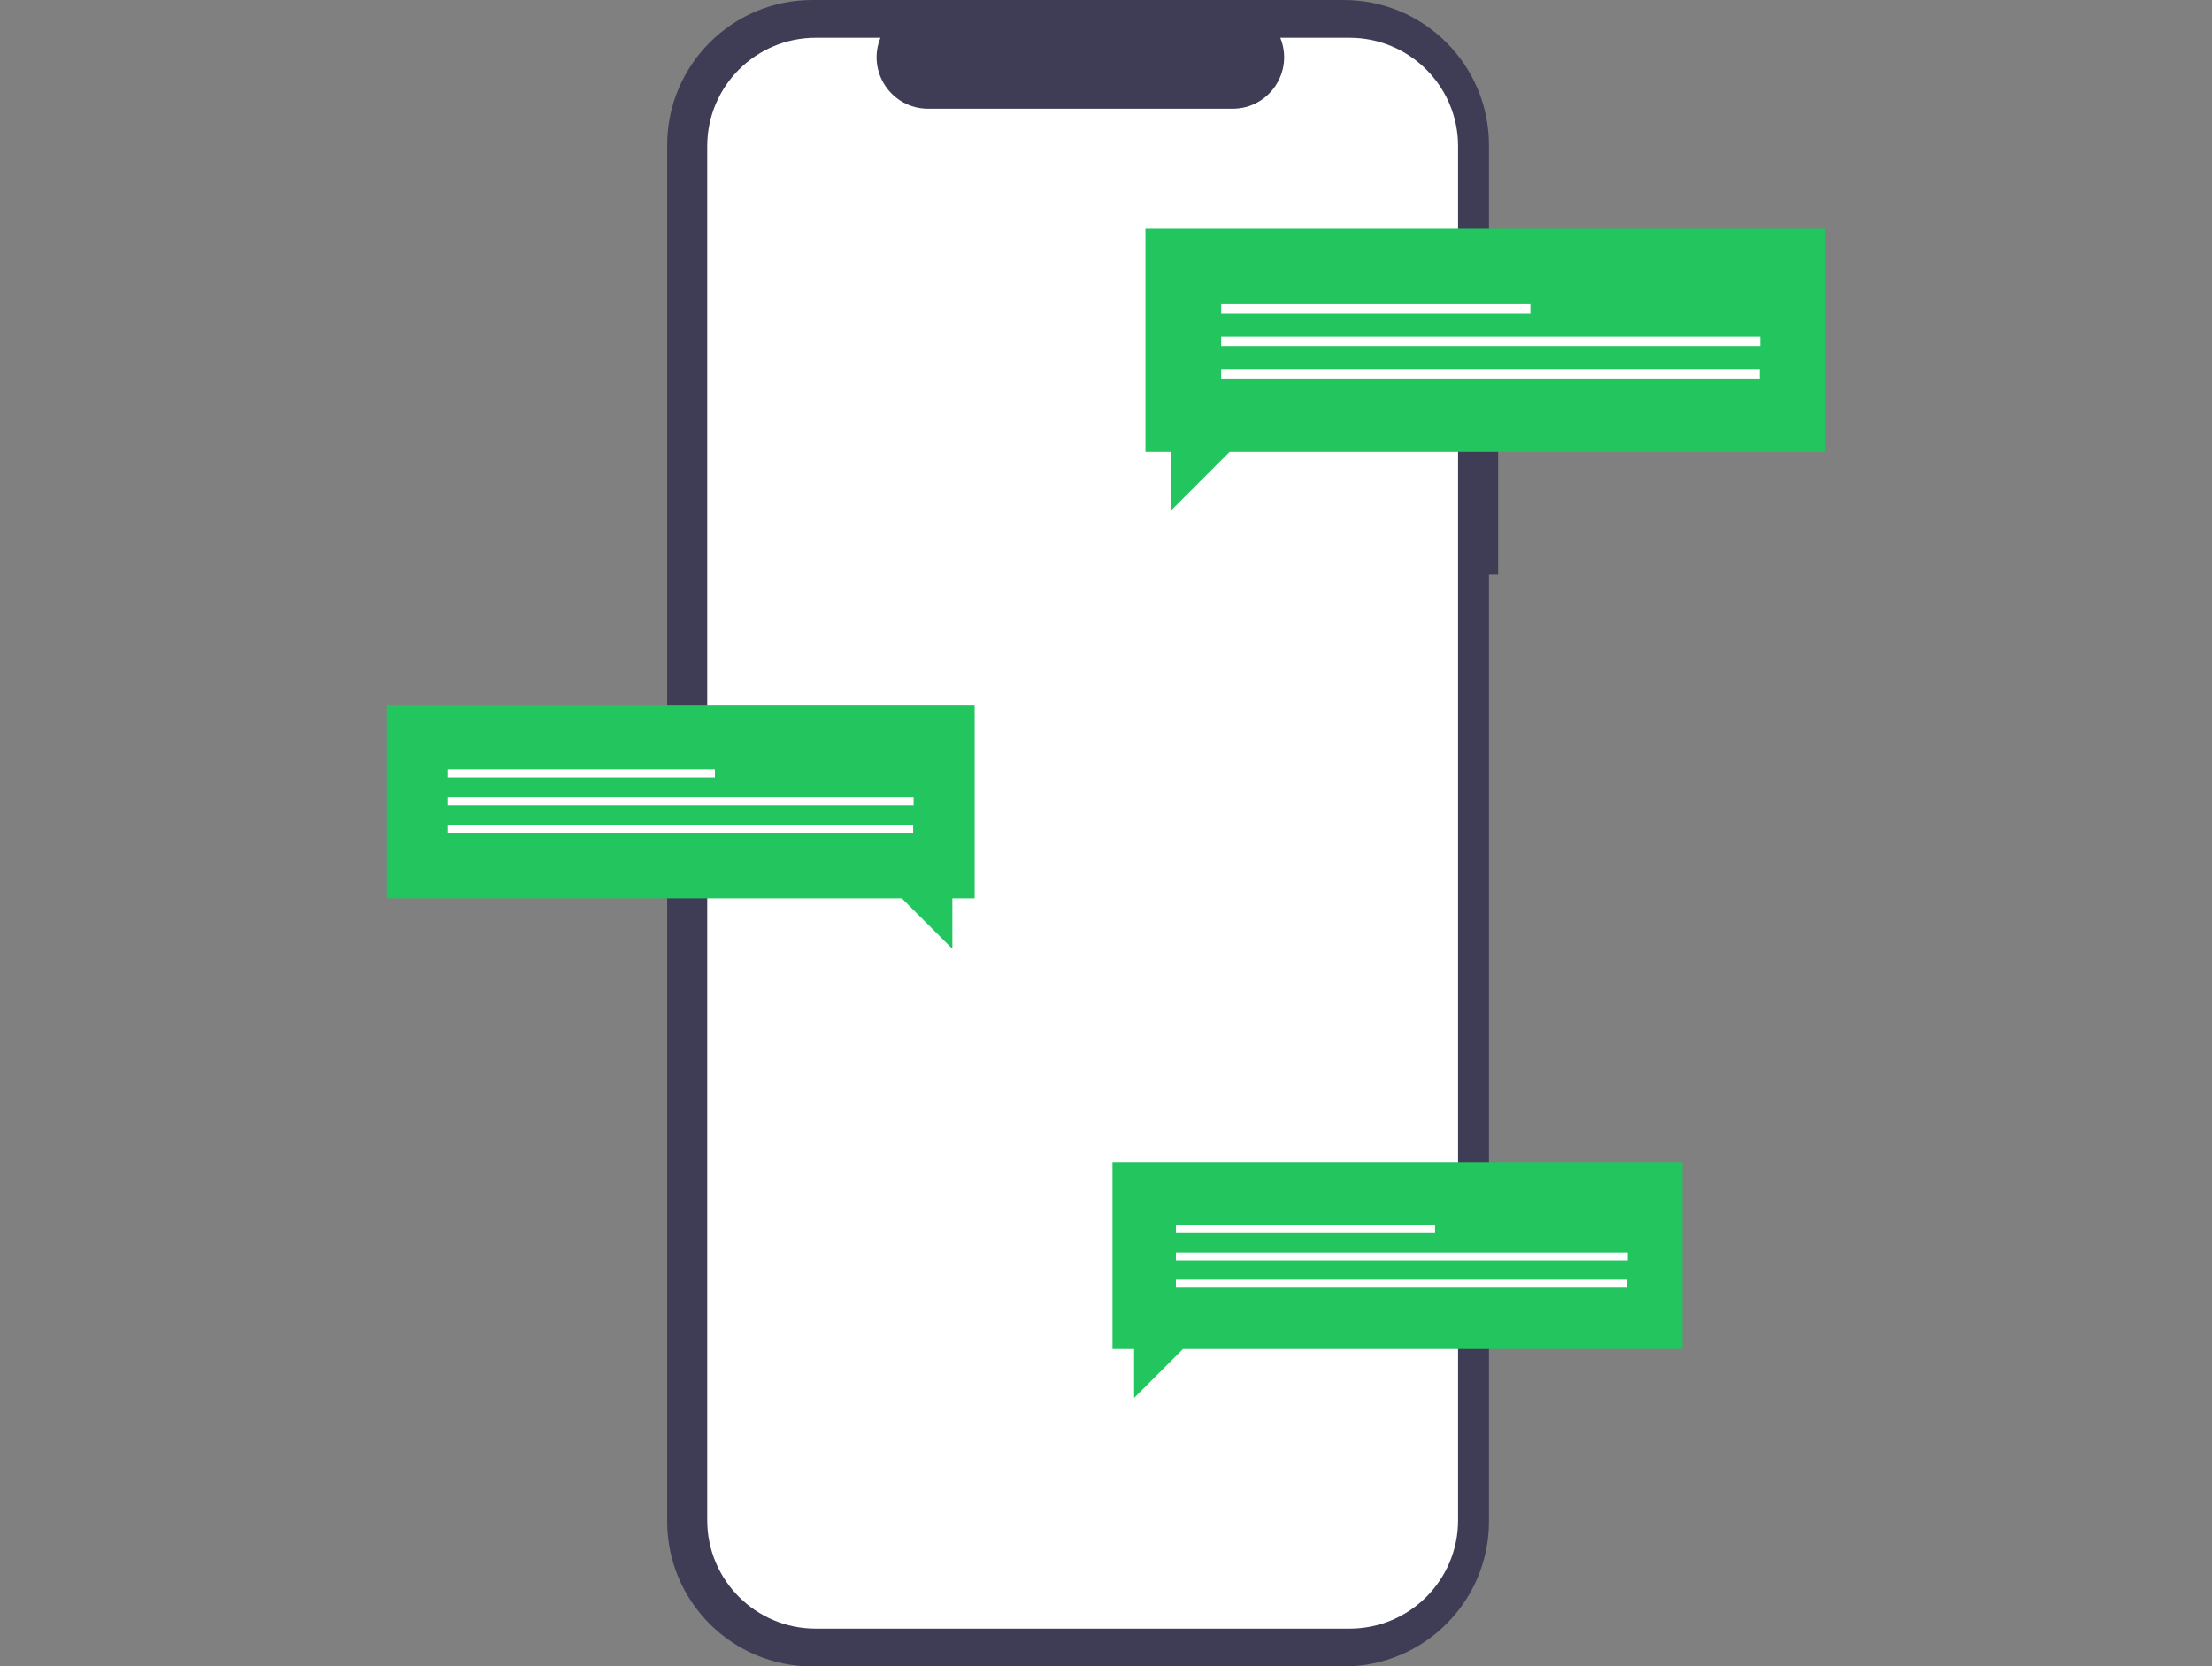 <?xml version="1.0" encoding="utf-8"?>
<svg data-name="Layer 1" width="965.998" height="727.778" viewBox="0 0 965.998 727.778" xmlns="http://www.w3.org/2000/svg">
  <rect x="0" y="0" width="965.998" height="727.778" fill="#808080" stroke="none"/>
  <path d="M 654.247 172.947 L 650.248 172.947 L 650.248 63.402 C 650.248 28.386 621.863 0 586.847 0 L 354.76 0 C 319.744 0 291.358 28.386 291.358 63.402 L 291.358 664.376 C 291.358 699.392 319.744 727.778 354.76 727.778 L 586.846 727.778 C 621.862 727.778 650.248 699.392 650.248 664.376 L 650.248 250.924 L 654.247 250.924 L 654.247 172.947 Z" fill="#3f3d56"/>
  <path d="M 589.405 16.495 L 559.11 16.495 C 565.144 31.29 554.261 47.484 538.283 47.486 L 405.323 47.486 C 389.344 47.484 378.461 31.29 384.496 16.495 L 356.2 16.495 C 330.051 16.495 308.853 37.693 308.853 63.843 L 308.853 663.935 C 308.853 690.085 330.051 711.283 356.2 711.283 L 589.405 711.283 C 615.554 711.283 636.753 690.085 636.753 663.935 L 636.753 63.843 C 636.753 37.693 615.554 16.495 589.405 16.495 Z" fill="#fff"/>
  <polygon points="797.225 99.868 500.224 99.868 500.224 197.368 511.475 197.368 511.475 222.869 536.974 197.368 797.225 197.368 797.225 99.868" style="fill: rgb(34, 197, 94);"/>
  <rect x="533.281" y="132.885" width="135.054" height="4.099" fill="#fff" style=""/>
  <rect x="533.281" y="147.064" width="235.388" height="4.099" fill="#fff" style=""/>
  <rect x="533.281" y="161.242" width="235.157" height="4.099" fill="#fff" style=""/>
  <polygon points="734.724 507.452 485.832 507.452 485.832 589.159 495.26 589.159 495.26 610.528 516.629 589.159 734.724 589.159 734.724 507.452" style="fill: rgb(34, 197, 94);"/>
  <rect x="513.533" y="535.121" width="113.177" height="3.435" fill="#fff" style=""/>
  <rect x="513.533" y="547.003" width="197.259" height="3.435" fill="#fff" style=""/>
  <rect x="513.533" y="558.884" width="197.066" height="3.435" fill="#fff" style=""/>
  <polygon points="168.774 308.023 425.623 308.023 425.623 392.344 415.894 392.344 415.894 414.396 393.842 392.344 168.774 392.344 168.774 308.023" style="fill: rgb(34, 197, 94);"/>
  <rect x="195.416" y="335.929" width="116.795" height="3.544" fill="#fff" style=""/>
  <rect x="195.416" y="348.191" width="203.564" height="3.544" fill="#fff" style=""/>
  <rect x="195.416" y="360.452" width="203.365" height="3.544" fill="#fff" style=""/>
</svg>
